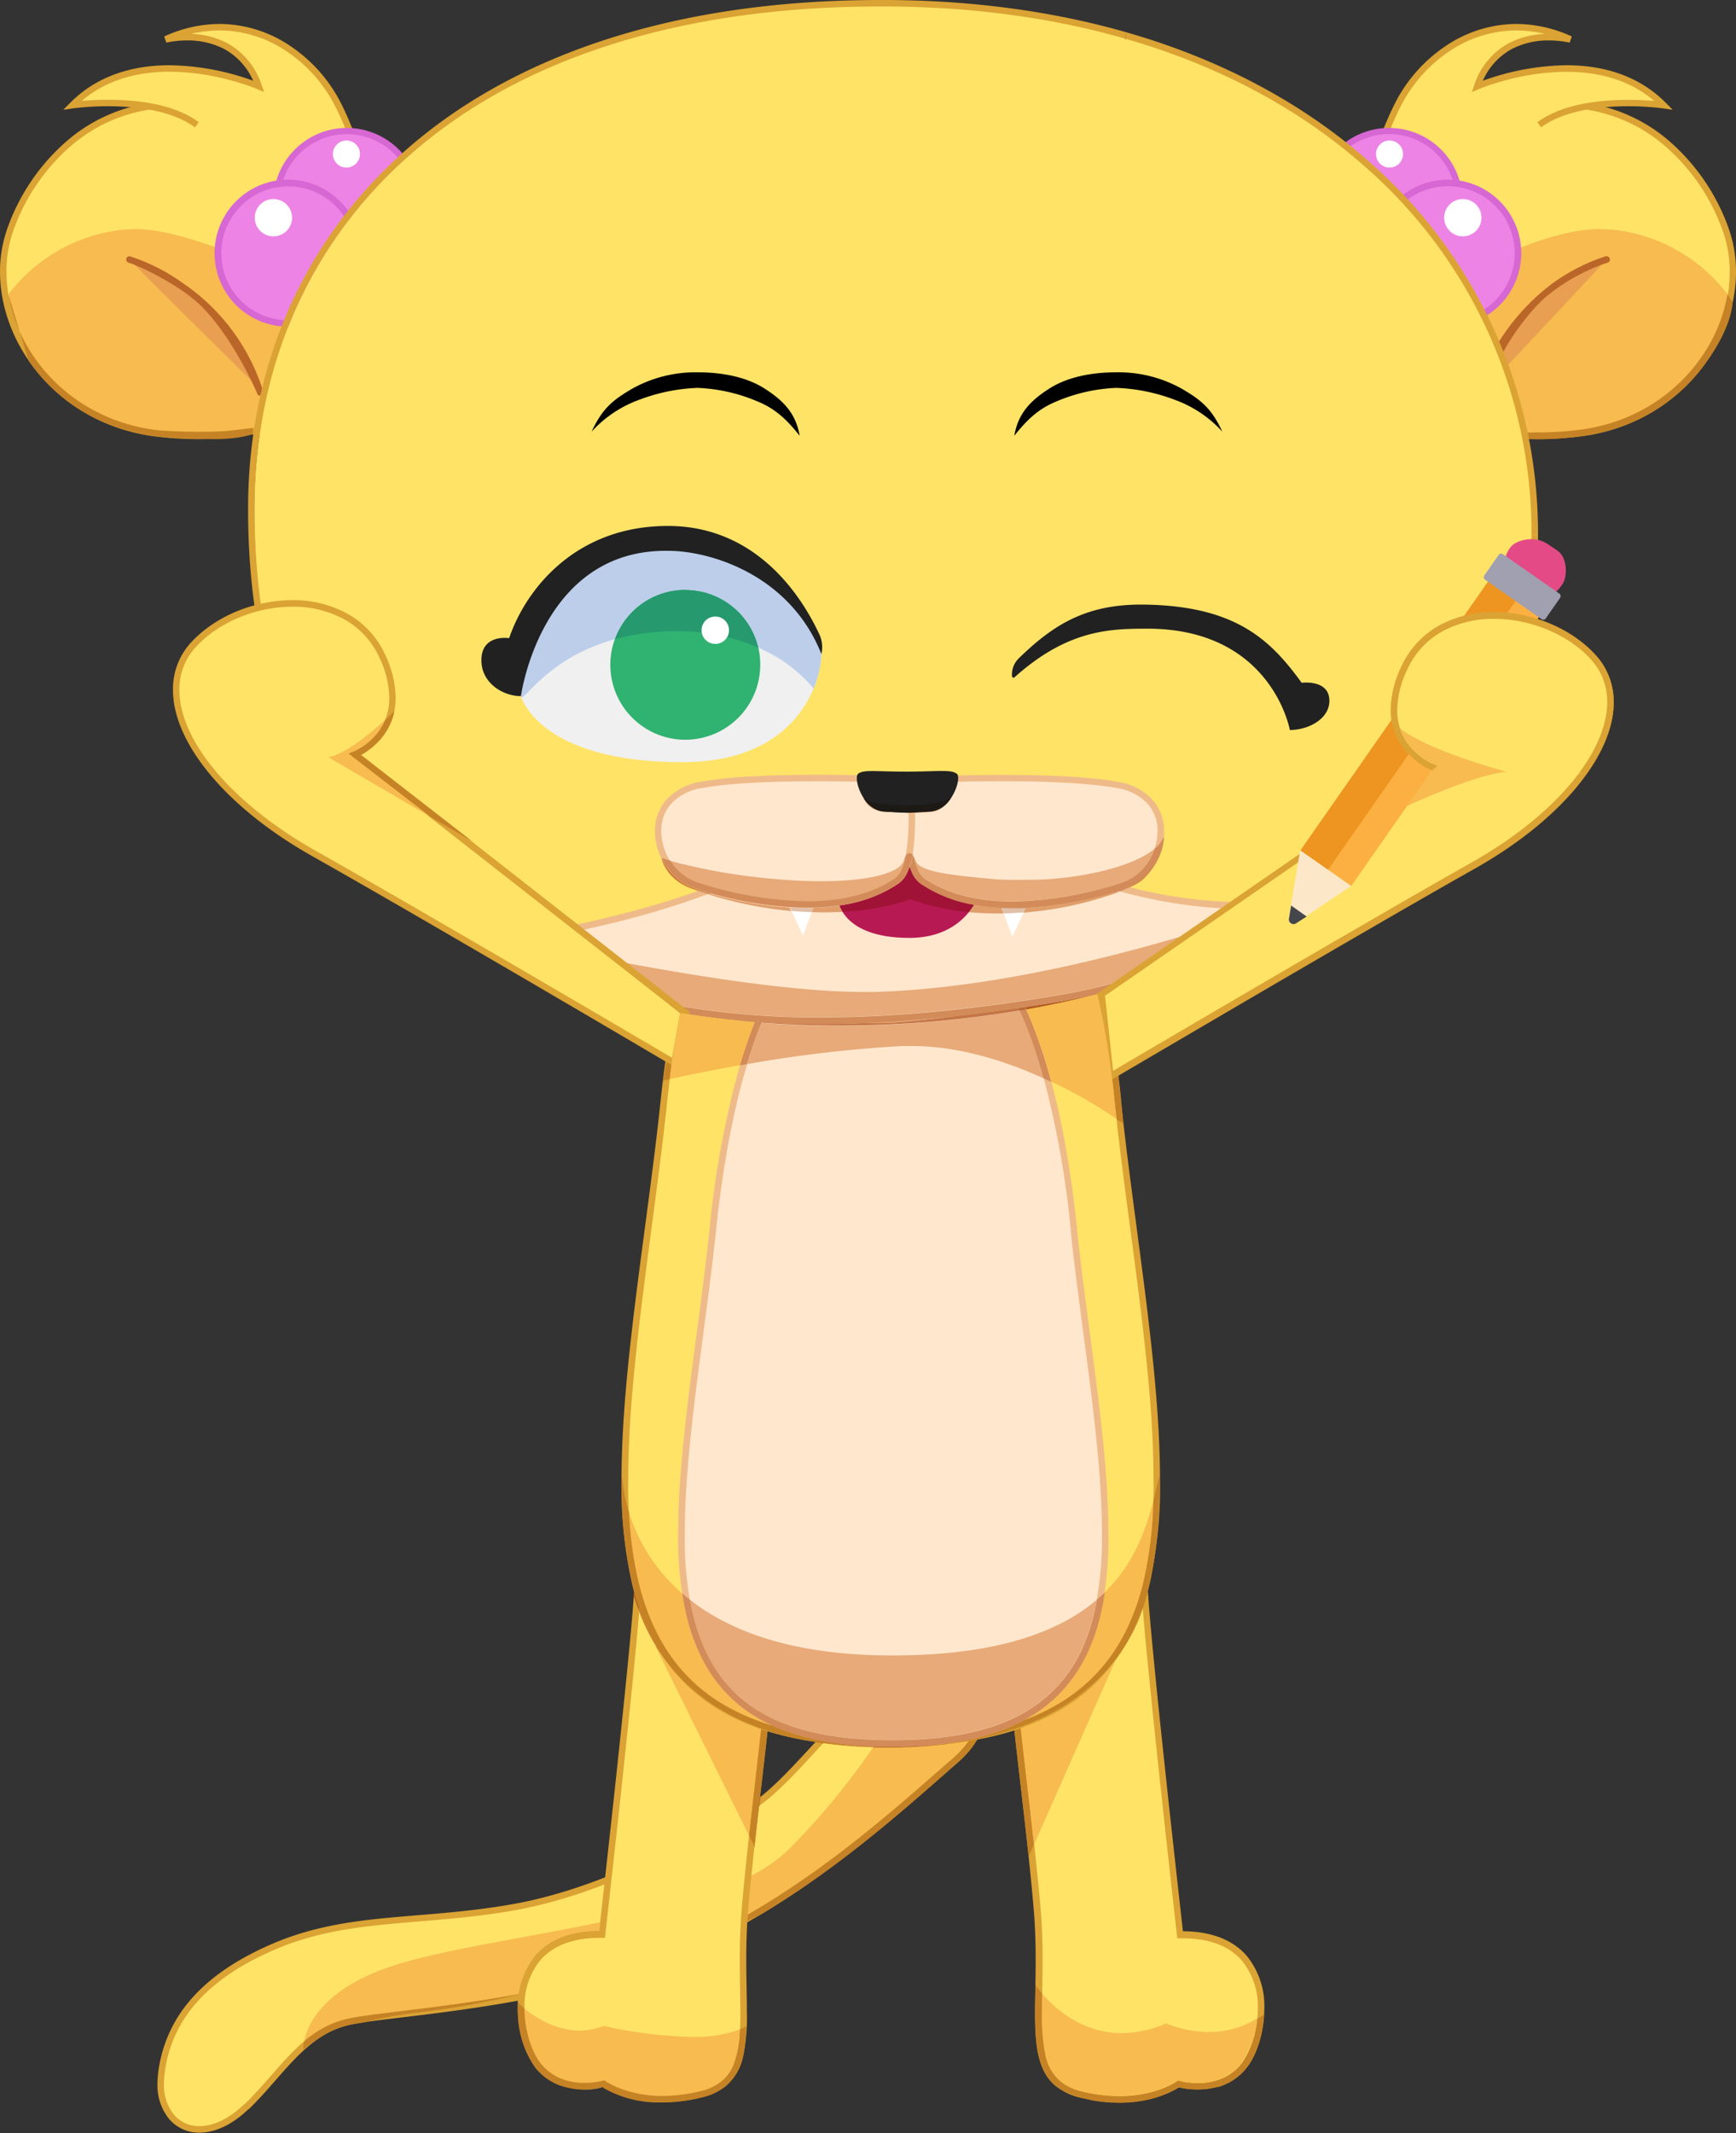 <svg xmlns="http://www.w3.org/2000/svg" xmlns:xlink="http://www.w3.org/1999/xlink" viewBox="0 0 372.64 457.76"><rect x="0" y="0" width="372.64" height="457.76" fill="#333333" stroke="none"/><defs><style>.cls-1{fill:none;}.cls-2{fill:#fee367;}.cls-3{fill:#dba333;}.cls-4{fill:#e89f51;}.cls-5{fill:#ce7f38;}.cls-6{fill:#f7bb4f;}.cls-7{fill:#c68325;}.cls-8{fill:#ba6628;}.cls-9{fill:#ed84e5;}.cls-10{fill:#d667d3;}.cls-11{fill:#fff;}.cls-12{fill:#e0bfa6;}.cls-13{fill:#cc7735;}.cls-14{fill:#b55f24;}.cls-15{fill:#ffe7ce;}.cls-16{fill:#efba89;}.cls-17{fill:#e7aa78;}.cls-18{fill:#d28b59;}.cls-19{clip-path:url(#clip-path);}.cls-20{fill:#f0f0f0;}.cls-21{fill:#30b271;}.cls-22{fill:#bcceea;}.cls-23{fill:#26996e;}.cls-24{fill:#b71a53;}.cls-25{fill:#212121;}.cls-26{fill:#e09e6b;}.cls-27{fill:#c58f6c;}.cls-28{fill:#b35923;}.cls-29{fill:#9f4717;}.cls-30{fill:#c57646;}.cls-31{fill:#b8683a;}.cls-32{fill:#a11336;}.cls-33{fill:#1d1915;}.cls-34{fill:#fcb042;}.cls-35{fill:#ed9520;}.cls-36{fill:#fce8c8;}.cls-37{fill:#45454c;}.cls-38{fill:#e44b86;}.cls-39{fill:#a0a0b1;}</style><clipPath id="clip-path"><path class="cls-1" d="M111.71,149.11s3.43,14.46,34.79,14.46c28.19,0,31.16-22.36,29.41-26.13-5.19-11.2-14.91-21.58-31.25-21.58s-21.65,10-26.28,14.74c-5.45,5.62-6.67,18.51-6.67,18.51"/></clipPath></defs><title>Puma niña glosa</title><g id="Layer_2" data-name="Layer 2"><g id="Layer_4" data-name="Layer 4"><path class="cls-2" d="M83.64,67.86S74.81,32.31,50.52,24.58,9,31.2,2.38,48.87,9.22,90.17,34,93s46.38-6.63,49.69-25.18"/><path class="cls-3" d="M83.64,67.86l.67-.17a91.45,91.45,0,0,0-7.51-18.9c-5.29-9.92-13.65-20.91-26.07-24.87a43.86,43.86,0,0,0-13.3-2.18,35.06,35.06,0,0,0-22.47,8A44.43,44.43,0,0,0,1.72,48.63,27.72,27.72,0,0,0,0,58.34c0,16,13,33,33.87,35.39a75.87,75.87,0,0,0,8.68.51c10.59,0,20.25-2.35,27.68-6.81S82.83,76.38,84.32,68l0-.14,0-.15-.67.17L83,67.74c-1.43,8-6.3,14.2-13.45,18.5s-16.57,6.61-27,6.61a75.22,75.22,0,0,1-8.52-.5C13.89,90,1.38,73.65,1.39,58.34A26.14,26.14,0,0,1,3,49.11a43.06,43.06,0,0,1,12.8-18.28,33.64,33.64,0,0,1,21.6-7.7A42.42,42.42,0,0,1,50.3,25.24C62.17,29,70.37,39.66,75.57,49.45a92.69,92.69,0,0,1,5.65,13c.6,1.71,1,3.12,1.33,4.09.14.49.24.87.31,1.13S83,68,83,68l.67-.17L83,67.74l.68.12"/><path class="cls-4" d="M27.77,55.72s23.66,7,27.47,28.41L27.77,55.72"/><path class="cls-5" d="M27.58,56.38l.22.07a41.16,41.16,0,0,1,11.89,6.37C45.13,67,53,73.22,54.73,83a.69.69,0,0,0,.81.56.7.7,0,0,0,.56-.81c-1.94-10.9-10.73-17.63-16.68-21.89A40.81,40.81,0,0,0,28,55.05a.69.69,0,1,0-.38,1.33"/><path class="cls-6" d="M29,49.18a26.35,26.35,0,0,0-4.71.41A35.44,35.44,0,0,0,1.8,63.2C4.11,77,16,90.26,34,92.35a75.22,75.22,0,0,0,8.52.5c.5,0,1,0,1.48,0,18.08.77,12.62-6,11.55-9.56L28.75,56.77l-.95-.32-.22-.07a.69.69,0,0,1-.48-.85.7.7,0,0,1,.67-.51.63.63,0,0,1,.19,0,50.5,50.5,0,0,1,11.46,5.84c14.35,9.65,16.07,28,16.16,27.4,1-6.75,6.46-22.22,9.29-26.77-6-3.47-25-12.34-35.87-12.34"/><path class="cls-7" d="M6.14,77.39a37.83,37.83,0,0,0,21.22,15,39.69,39.69,0,0,0,6.51,1.29q3,.34,6,.46l6.08.1c4.76,0,7.44-.76,8.09-1.05.42-.19.19-.9.29-1.34-.49,0-4.35.6-7.44.74A122.4,122.4,0,0,1,34,92.35C16,90.26,4.11,77,1.8,63.2"/><path class="cls-8" d="M27.77,55a.7.7,0,0,0-.67.51.69.69,0,0,0,.48.85l.22.07.95.32a64,64,0,0,1,10.94,6C48.3,68.5,55,83.87,55.16,84.35s.4.56.78.57a.64.64,0,0,0,.59-.81A43.7,43.7,0,0,0,39.42,60.89,40.81,40.81,0,0,0,28,55.05a.63.63,0,0,0-.19,0"/><path class="cls-2" d="M82.45,52.85s-4.63-21.09-10.6-31.69-20-20.1-36.32-12.7c0,0,15-3.87,20,10.05,0,0-25.17-10.82-40,4.08,0,0,17.56-2.54,26.72,4.2"/><path class="cls-3" d="M83.13,52.7S82,47.4,80.06,40.78s-4.57-14.57-7.6-20A32.49,32.49,0,0,0,62.4,9.93,27.27,27.27,0,0,0,47.15,5.14,28.75,28.75,0,0,0,35.24,7.83l.46,1.3.07,0a20.86,20.86,0,0,1,4.36-.45,16.94,16.94,0,0,1,8,1.84,14.3,14.3,0,0,1,6.75,8.24l.65-.23.28-.64A54.66,54.66,0,0,0,36.41,14c-7.18,0-15.16,1.83-21.36,8.08l-1.47,1.48,2.06-.3.56-.07a62,62,0,0,1,7-.39c5.81,0,13.66.84,18.64,4.53l.82-1.12c-5.46-4-13.52-4.79-19.46-4.8a61.68,61.68,0,0,0-7.77.47l.1.69.5.49c5.86-5.91,13.41-7.67,20.37-7.67a51.33,51.33,0,0,1,13.22,1.87c1.73.47,3.13.94,4.11,1.29.48.17.86.32,1.12.42l.38.15,1.46.63-.53-1.5a15.75,15.75,0,0,0-7.4-9,18.38,18.38,0,0,0-8.64-2,20.81,20.81,0,0,0-4.78.52l.18.67.28.63A27.41,27.41,0,0,1,47.15,6.53a25.83,25.83,0,0,1,14.47,4.55A31.11,31.11,0,0,1,71.25,21.5c2.93,5.2,5.58,13.1,7.47,19.67,1,3.29,1.71,6.24,2.24,8.38.26,1.07.47,1.93.61,2.52l.2.92,1.36-.29Z"/><path class="cls-9" d="M89.52,43.18A15.07,15.07,0,1,1,74.45,28.11,15.08,15.08,0,0,1,89.52,43.18Z"/><path class="cls-10" d="M89.52,43.18h-.69A14.39,14.39,0,1,1,84.61,33a14.29,14.29,0,0,1,4.22,10.16h1.39A15.77,15.77,0,1,0,74.45,59,15.77,15.77,0,0,0,90.22,43.18Z"/><path class="cls-9" d="M76.93,54.34A15.07,15.07,0,1,1,61.86,39.26,15.07,15.07,0,0,1,76.93,54.34Z"/><path class="cls-10" d="M76.93,54.34h-.69A14.37,14.37,0,1,1,72,44.17a14.32,14.32,0,0,1,4.21,10.17h1.39A15.77,15.77,0,1,0,61.86,70.1,15.77,15.77,0,0,0,77.63,54.34Z"/><path class="cls-11" d="M62.69,46.72a4,4,0,1,1-4-4A4,4,0,0,1,62.69,46.72Z"/><path class="cls-11" d="M77.26,33.05a2.9,2.9,0,1,1-2.89-2.89A2.89,2.89,0,0,1,77.26,33.05Z"/><path class="cls-2" d="M289,67.86s8.83-35.55,33.12-43.28,41.52,6.62,48.14,24.29S363.42,90.17,338.69,93,292.31,86.41,289,67.86"/><path class="cls-3" d="M289,67.86l-.68-.17a92.55,92.55,0,0,1,7.52-18.9c5.29-9.92,13.65-20.91,26.07-24.87a43.86,43.86,0,0,1,13.3-2.18,35.06,35.06,0,0,1,22.47,8,44.51,44.51,0,0,1,13.24,18.88,27.72,27.72,0,0,1,1.72,9.71c0,16-13,33-33.87,35.39a75.87,75.87,0,0,1-8.68.51c-10.6,0-20.26-2.35-27.68-6.81S289.81,76.38,288.32,68l0-.14,0-.15.68.17.68-.12c1.43,8,6.3,14.2,13.45,18.5s16.57,6.61,27,6.61a75.22,75.22,0,0,0,8.52-.5c20.14-2.34,32.64-18.7,32.64-34a26.14,26.14,0,0,0-1.64-9.23A43,43,0,0,0,356.8,30.83a33.6,33.6,0,0,0-21.59-7.7,42.42,42.42,0,0,0-12.87,2.11C310.47,29,302.27,39.66,297.07,49.45a92.69,92.69,0,0,0-5.65,13c-.6,1.71-1,3.12-1.33,4.09-.14.49-.24.87-.31,1.13s-.11.39-.11.39l-.67-.17.68-.12-.68.12"/><path class="cls-4" d="M344.87,55.72s-21.53,6.12-25.34,27.49l25.34-27.49"/><path class="cls-5" d="M345.06,56.38l-.22.07A41.16,41.16,0,0,0,333,62.82a32.77,32.77,0,0,0-12.74,20.51.69.69,0,1,1-1.36-.24,34.42,34.42,0,0,1,14.37-22.2,40.81,40.81,0,0,1,11.46-5.84.69.69,0,1,1,.38,1.33"/><path class="cls-6" d="M343.64,49.18a26.35,26.35,0,0,1,4.71.41A35.44,35.44,0,0,1,370.84,63.2C368.53,77,356.63,90.26,338.61,92.35a75.22,75.22,0,0,1-8.52.5c-.5,0-3.4.11-3.89.1a103.6,103.6,0,0,0-3.86-13.19l21.55-23,.95-.32.22-.07a.69.69,0,0,0,.48-.85.7.7,0,0,0-.67-.51.63.63,0,0,0-.19,0,40.81,40.81,0,0,0-11.46,5.84c-3.84,2.75-8.9,8.93-11.82,14.28-2-5-5.67-10.82-8.51-15.37,6-3.48,19.92-10.62,30.75-10.62"/><path class="cls-7" d="M370.84,63.2c.47.66,1.07,1.64,1.07,1.64s0,5-5.41,12.55a37.83,37.83,0,0,1-21.22,15,39.69,39.69,0,0,1-6.51,1.29c-2,.23-3.7.45-5.66.52-.54,0-1.34.06-1.86.06-.81,0-3.22,0-4-.06l-.3-1.34c.49,0,2.6-.06,3.1-.06a75.22,75.22,0,0,0,8.52-.5c18-2.09,29.92-15.4,32.23-29.15"/><path class="cls-8" d="M344.87,55a.7.7,0,0,1,.67.51.69.69,0,0,1-.48.85l-.22.07-.95.32a42.29,42.29,0,0,0-10.94,6c-3.63,2.79-8.31,8.8-10.88,13.94-.22-.57-.79-1.66-1-2.23a46.52,46.52,0,0,1,12.17-13.64,40.81,40.81,0,0,1,11.46-5.84.63.63,0,0,1,.19,0"/><path class="cls-2" d="M290.19,52.85s4.63-21.09,10.59-31.69,20-20.1,36.33-12.7c0,0-15-3.87-20,10.05,0,0,25.17-10.82,40,4.08,0,0-17.56-2.54-26.72,4.2"/><path class="cls-3" d="M289.51,52.7s1.16-5.3,3.07-11.92,4.57-14.57,7.6-20A32.49,32.49,0,0,1,310.24,9.93a27.27,27.27,0,0,1,15.25-4.79A28.75,28.75,0,0,1,337.4,7.83l-.46,1.3-.07,0a20.86,20.86,0,0,0-4.36-.45,16.94,16.94,0,0,0-8,1.84,14.3,14.3,0,0,0-6.75,8.24l-.65-.23-.28-.64A54.66,54.66,0,0,1,336.23,14c7.18,0,15.16,1.83,21.36,8.08l1.46,1.48-2.05-.3-.56-.07a62,62,0,0,0-7-.39c-5.81,0-13.66.84-18.64,4.53L330,26.23c5.46-4,13.52-4.79,19.46-4.8a61.68,61.68,0,0,1,7.77.47l-.1.69-.5.49c-5.86-5.91-13.41-7.67-20.37-7.67A51.33,51.33,0,0,0,323,17.28c-1.73.47-3.14.94-4.11,1.29l-1.12.42-.38.15-1.46.63.53-1.5a15.75,15.75,0,0,1,7.4-9,18.38,18.38,0,0,1,8.64-2,20.81,20.81,0,0,1,4.78.52l-.18.67-.28.63a27.41,27.41,0,0,0-11.34-2.56A25.83,25.83,0,0,0,311,11.08a31.11,31.11,0,0,0-9.63,10.42c-2.93,5.2-5.58,13.1-7.47,19.67-.95,3.29-1.72,6.24-2.24,8.38-.26,1.07-.47,1.93-.61,2.52s-.21.92-.21.92l-1.35-.29Z"/><path class="cls-9" d="M283.12,43.18a15.07,15.07,0,1,0,15.07-15.07A15.08,15.08,0,0,0,283.12,43.18Z"/><path class="cls-10" d="M283.12,43.18h.69A14.37,14.37,0,1,0,288,33a14.33,14.33,0,0,0-4.21,10.16h-1.39A15.77,15.77,0,1,1,298.19,59a15.77,15.77,0,0,1-15.77-15.77Z"/><path class="cls-9" d="M295.71,54.34a15.07,15.07,0,1,0,15.07-15.08A15.07,15.07,0,0,0,295.71,54.34Z"/><path class="cls-10" d="M295.71,54.34h.69a14.37,14.37,0,1,0,4.21-10.17,14.32,14.32,0,0,0-4.21,10.17H295A15.77,15.77,0,1,1,310.78,70.1,15.77,15.77,0,0,1,295,54.34Z"/><path class="cls-11" d="M310,46.72a4,4,0,1,0,4-4A4,4,0,0,0,310,46.72Z"/><path class="cls-11" d="M295.37,33.05a2.9,2.9,0,1,0,2.9-2.89A2.9,2.9,0,0,0,295.37,33.05Z"/><path class="cls-2" d="M52.92,452.13c7.5-7.25,12.43-16.35,22.24-18.31s43.15-3.6,69.63-14.39,48.39-31.38,60.16-41.52,5.88-24.84-8.5-19.94-25.18,24.19-36,30.41-30.07,17.32-50,20.92-35.63,1.63-51.65,8.5-22.89,16.35-24.19,27.46,8.5,16.35,18.3,6.87"/><path class="cls-3" d="M52.92,452.13l.49.5c3.79-3.67,6.9-7.77,10.26-11.15s6.91-6,11.62-7,15.65-1.87,28.54-3.88,27.9-5.11,41.22-10.54c26.64-10.86,48.6-31.52,60.35-41.64,4.46-3.84,6.52-8.38,6.52-12.39a9.67,9.67,0,0,0-2.69-6.91,10.09,10.09,0,0,0-7.39-2.84,17.52,17.52,0,0,0-5.62,1c-7.4,2.54-13.75,8.67-19.61,14.9s-11.25,12.57-16.47,15.56c-10.78,6.21-30,17.28-49.8,20.85-9.92,1.78-18.8,2.19-27.24,3s-16.46,2.05-24.57,5.53-13.9,7.61-17.87,12.33a29.16,29.16,0,0,0-6.74,15.69,18,18,0,0,0-.12,2,11.46,11.46,0,0,0,2.52,7.62,8.41,8.41,0,0,0,6.49,2.92c3.26,0,7-1.62,10.6-5.13l-.49-.5-.48-.5c-3.45,3.34-6.84,4.74-9.63,4.73a7,7,0,0,1-5.44-2.43,10.09,10.09,0,0,1-2.18-6.71,15.44,15.44,0,0,1,.12-1.88,27.58,27.58,0,0,1,6.42-14.95c3.79-4.52,9.41-8.55,17.35-11.95s15.76-4.61,24.15-5.42,17.33-1.23,27.36-3c20.1-3.63,39.44-14.79,50.24-21,5.57-3.22,11-9.63,16.79-15.82s12.07-12.16,19-14.53a16,16,0,0,1,5.17-.94,8.73,8.73,0,0,1,6.4,2.43,8.29,8.29,0,0,1,2.29,5.93c0,3.53-1.82,7.71-6,11.34-11.78,10.15-33.63,30.68-60,41.4-13.16,5.36-28.07,8.46-40.92,10.46S80,432.14,75,433.14,66.11,437,62.68,440.5s-6.54,7.55-10.24,11.13l.48.5"/><path class="cls-12" d="M209,374.55c-.33.47-.69.93-1.08,1.39a17,17,0,0,0,1.08-1.39"/><path class="cls-6" d="M207.93,373.62c-1.49.24-3,.44-4.59.61-3.2.4-6.62.65-10.28.74-1,0-1.95,0-2.9,0s-1.84,0-2.74,0a154,154,0,0,1-18.19,22,32,32,0,0,1-8,5.55q-.33,3.34-.64,6.81l-.12,1.54c19.1-11,34.68-25.5,44-33.51a19.87,19.87,0,0,0,3.44-3.77"/><path class="cls-7" d="M209.74,373.31l-1.81.31a19.87,19.87,0,0,1-3.44,3.77c-9.3,8-24.88,22.5-44,33.51,0,.46-.07.92-.09,1.37,1-.46,1.94-.91,2.8-1.35,16-9.53,29.31-21.24,38.41-29.19,2.15-1.91,3.8-3.39,4.71-4.21a17.74,17.74,0,0,0,1.56-1.58c.39-.46.75-.92,1.08-1.39a12.62,12.62,0,0,0,.76-1.24"/><path class="cls-6" d="M128.81,412.53C113,415.82,96.55,418.2,86,421.35c-16.6,4.94-20,13.12-20.71,16.73A21.4,21.4,0,0,1,75,433.14c5-1,15.74-1.89,28.59-3.89,2.51-.39,5.1-.82,7.74-1.31a15.76,15.76,0,0,1,3.58-8.21c2.74-3.14,7.16-5.22,13.66-5.24q.07-.64.21-1.89v-.07"/><path class="cls-7" d="M111.35,427.94c-2.64.49-5.23.92-7.74,1.31-12.85,2-23.6,2.89-28.59,3.89a21.4,21.4,0,0,0-9.74,4.94,7.25,7.25,0,0,0-.16,1.82,9.86,9.86,0,0,1,2.35-1.79,19.24,19.24,0,0,1,7.82-3.61c.74-.15,1.63-.29,2.64-.44a93.56,93.56,0,0,1,12.93-2.28A181.39,181.39,0,0,0,111.34,428v-.07"/><path class="cls-2" d="M165.82,351.11c-1,17.65-3.92,36-5.88,58.19s3.92,36.94-9.48,40.21-20.93-2.29-20.93-2.29-8.82,2.62-14-3.92-7.85-28.44,13.73-28.12c0,0,6.54-57.54,7.52-72.57s30.08-9.16,29.09,8.5"/><path class="cls-3" d="M165.82,351.11l-.69,0c-1,17.6-3.92,35.91-5.88,58.17-.36,4.09-.46,7.92-.46,11.47,0,4.13.13,7.88.13,11.2,0,4.71-.28,8.54-1.48,11.34a8.94,8.94,0,0,1-2.57,3.47,11.47,11.47,0,0,1-4.58,2.12,33.87,33.87,0,0,1-8,1,25.29,25.29,0,0,1-9.19-1.62,18.4,18.4,0,0,1-2.35-1.09c-.26-.15-.46-.27-.59-.36l-.14-.09,0,0-.28-.2-.33.1-.07,0a15.87,15.87,0,0,1-3.87.46,13.26,13.26,0,0,1-4.75-.81,10.65,10.65,0,0,1-4.63-3.36c-1.88-2.34-3.51-7.06-3.5-11.84A15.54,15.54,0,0,1,116,420.65c2.47-2.82,6.45-4.77,12.75-4.77h1.1l.07-.63s6.54-57.52,7.52-72.61a7.71,7.71,0,0,1,3.11-6,11.67,11.67,0,0,1,6.86-1.94,20.07,20.07,0,0,1,11.92,4.14,14.23,14.23,0,0,1,5.84,11.39c0,.27,0,.55,0,.83l.69,0,.7,0c0-.3,0-.6,0-.9a15.58,15.58,0,0,0-6.38-12.48,21.34,21.34,0,0,0-12.77-4.44,13,13,0,0,0-7.68,2.21,9.13,9.13,0,0,0-3.68,7c-.49,7.49-2.37,25.64-4.12,41.9-.88,8.13-1.73,15.79-2.36,21.42-.31,2.82-.57,5.12-.75,6.72l-.28,2.51.69.07v-.69h-.49c-6.57,0-11,2.08-13.8,5.24a17,17,0,0,0-3.8,11.3c0,5.09,1.65,10,3.8,12.71a12,12,0,0,0,5.23,3.79,14.77,14.77,0,0,0,5.24.91,16.54,16.54,0,0,0,4.33-.55l-.2-.67-.41.56c.08.06,4.71,3.46,13.13,3.46a35.61,35.61,0,0,0,8.37-1.05,12.68,12.68,0,0,0,5.12-2.39,11.34,11.34,0,0,0,3.79-6.52,41.31,41.31,0,0,0,.78-9.37c0-3.35-.13-7.09-.13-11.2,0-3.52.1-7.31.45-11.35,2-22.2,4.9-40.51,5.89-58.22l-.7,0"/><path class="cls-2" d="M216.67,351.11c1,17.65,3.92,36,5.88,58.19s-3.92,36.94,9.48,40.21S253,447.22,253,447.22s8.82,2.62,14-3.92,7.85-28.44-13.73-28.12c0,0-6.54-57.54-7.52-72.57s-30.07-9.16-29.09,8.5"/><path class="cls-3" d="M216.67,351.11l-.7,0c1,17.71,3.93,36,5.89,58.22.35,4,.45,7.83.45,11.35,0,4.1-.13,7.85-.13,11.2,0,4.76.25,8.74,1.6,11.89a10.12,10.12,0,0,0,3,4,12.75,12.75,0,0,0,5.12,2.39,35.61,35.61,0,0,0,8.37,1.05c8.42,0,13-3.4,13.13-3.46l-.41-.56-.2.67a16.54,16.54,0,0,0,4.33.55,14.73,14.73,0,0,0,5.24-.91,12,12,0,0,0,5.23-3.79c2.15-2.72,3.79-7.62,3.8-12.71a17,17,0,0,0-3.8-11.3c-2.76-3.16-7.23-5.25-13.8-5.24h-.49v.69l.69-.07-.28-2.51c-1.26-11.21-6.38-56.92-7.23-70a9.13,9.13,0,0,0-3.68-7,13,13,0,0,0-7.68-2.21,21.39,21.39,0,0,0-12.78,4.44A15.6,15.6,0,0,0,216,350.24c0,.3,0,.6,0,.91l.7,0,.69,0c0-.28,0-.56,0-.83a14.22,14.22,0,0,1,5.84-11.39,20.07,20.07,0,0,1,11.92-4.14,11.67,11.67,0,0,1,6.86,1.94,7.71,7.71,0,0,1,3.11,6c1,15.09,7.52,72.6,7.52,72.61l.07.63h1.1c6.3,0,10.28,1.95,12.75,4.77A15.54,15.54,0,0,1,270,431c0,4.78-1.62,9.5-3.5,11.84a10.65,10.65,0,0,1-4.63,3.36,13.26,13.26,0,0,1-4.75.81,17.1,17.1,0,0,1-2.84-.24c-.35-.06-.63-.13-.82-.17l-.21-.05-.07,0-.33-.1-.28.2,0,0c-.45.31-4.74,3.16-12.27,3.16a33.87,33.87,0,0,1-8-1,11.47,11.47,0,0,1-4.58-2.12,10,10,0,0,1-3.31-5.76,40.65,40.65,0,0,1-.74-9c0-3.32.13-7.07.13-11.2,0-3.55-.1-7.38-.46-11.47-2-22.26-4.9-40.57-5.88-58.17l-.69,0"/><path class="cls-13" d="M163,387.54l-.14.11c-.32,2.81-.65,5.68-1,8.62l.09.18,1-8.91"/><path class="cls-14" d="M163.25,385.64l-.14.11c-.07.63-.15,1.26-.22,1.9l.14-.11.22-1.9"/><path class="cls-6" d="M140.62,353.14l20.16,40.8c.89-8.05,1.81-15.62,2.61-22.9a47,47,0,0,1-9-4.11,37.6,37.6,0,0,1-10.89-9.78,39.19,39.19,0,0,1-2.69-3.86l-.2-.15"/><path class="cls-7" d="M163.39,371c-.8,7.28-1.72,14.85-2.61,22.9l1.15,2.33c.31-2.94.64-5.81,1-8.62.07-.64.15-1.27.22-1.9.56-4.9,1.12-9.64,1.63-14.27l-1.35-.44"/><path class="cls-6" d="M239.35,356.5a38.13,38.13,0,0,1-11.6,10.43,47,47,0,0,1-8.67,4c.87,7.9,1.89,16.15,2.84,25l17.43-39.39"/><path class="cls-7" d="M219.08,370.89l-1.35.44c.94,8.55,2.05,17.47,3.07,27.11l1.12-2.55c-.95-8.85-2-17.1-2.84-25"/><path class="cls-2" d="M239.88,235.59C236,198.1,225.05,174.1,198,173.69c-2.41,0-11.16,0-13.57,0-27,.41-37.92,24.41-41.85,61.9s-12.64,78.9-6.1,104.62c6.21,24.41,24.33,33.94,54.41,33.94s48.86-9.53,55.06-33.94c6.54-25.72-2.18-67.13-6.1-104.62"/><path class="cls-3" d="M239.88,235.59l.69-.07c-2-18.8-5.68-34.25-12.36-45.15a36.59,36.59,0,0,0-12.44-12.7A35.21,35.21,0,0,0,198,173l-6.79,0-6.8,0a35.21,35.21,0,0,0-17.73,4.68c-7.5,4.44-13,11.89-16.91,21.71s-6.41,22-7.89,36.14c-2.9,27.78-8.46,57.76-8.47,82a94.53,94.53,0,0,0,2.39,22.88c3.12,12.34,9.33,21,18.56,26.55s21.41,7.92,36.52,7.92,27.44-2.39,36.83-7.92,15.77-14.21,18.9-26.55A94.06,94.06,0,0,0,249,317.5c0-24.22-5.56-54.2-8.46-82l-.69.07-.69.07c2.91,27.85,8.46,57.82,8.45,81.84A93.34,93.34,0,0,1,245.31,340c-3.08,12.06-9.19,20.35-18.26,25.69s-21.16,7.73-36.13,7.73-26.9-2.38-35.8-7.72-14.86-13.63-17.94-25.7a93.34,93.34,0,0,1-2.33-22.54c0-24,5.54-54,8.45-81.84,2-18.69,5.66-34,12.17-44.56a35.28,35.28,0,0,1,12-12.24,33.79,33.79,0,0,1,17-4.47c1.2,0,4,0,6.78,0s5.57,0,6.77,0a33.76,33.76,0,0,1,17,4.47c7.16,4.24,12.45,11.39,16.33,21s6.33,21.74,7.8,35.76l.69-.07"/><path class="cls-15" d="M230.51,263.78c-3.13-29.87-11.81-66.33-33.34-66.66-1.92,0-8.89,0-10.81,0-21.52.33-30.2,36.79-33.33,66.66s-10.07,62.85-4.86,83.33c4.94,19.45,19.38,27,43.34,27s38.92-7.59,43.86-27c5.21-20.48-1.74-53.47-4.86-83.33"/><path class="cls-16" d="M230.51,263.78l.69-.08c-1.57-15-4.52-31.59-9.81-44.59-2.65-6.5-5.89-12.1-9.87-16.12s-8.75-6.48-14.33-6.57l-5.42,0-5.42,0C180.77,196.51,176,199,172,203c-6,6-10.27,15.61-13.41,26.47a202.06,202.06,0,0,0-6.27,34.24c-2.32,22.13-6.74,46-6.75,65.33a75.38,75.38,0,0,0,1.9,18.26c2.5,9.85,7.47,16.81,14.86,21.23s17.11,6.33,29.16,6.33,21.9-1.9,29.41-6.33,12.63-11.37,15.12-21.23a74.88,74.88,0,0,0,1.9-18.26c0-19.32-4.43-43.2-6.74-65.33l-.69.08-.69.07c2.32,22.19,6.74,46.06,6.73,65.18a74,74,0,0,1-1.85,17.91c-2.45,9.58-7.29,16.14-14.48,20.39s-16.8,6.13-28.71,6.13-21.38-1.9-28.45-6.13-11.77-10.8-14.22-20.39A73.53,73.53,0,0,1,147,329c0-19.12,4.41-43,6.73-65.18,1.56-14.89,4.51-31.43,9.72-44.21,2.6-6.4,5.77-11.84,9.57-15.68s8.19-6.06,13.36-6.14c1,0,3.18,0,5.4,0s4.44,0,5.39,0c5.18.08,9.57,2.31,13.37,6.14,5.7,5.75,10,15.14,13.07,25.88a202.21,202.21,0,0,1,6.22,34l.69-.07"/><path class="cls-12" d="M240.19,232.12c.13,1.12.26,2.25.38,3.4l-.69.07h0l.69-.07.27,2.49c-.15-1.56-.35-3.6-.6-5.85l-.05,0M237,213l-.07,0,0,.14.13.08L237,213"/><path class="cls-13" d="M237.38,215q1.56,7.09,2.57,15.16l.08.06a137.26,137.26,0,0,0-2.37-15.06l-.28-.16"/><path class="cls-14" d="M240,230.18l.24,1.94.05,0c-.06-.62-.14-1.27-.21-1.92l-.08-.06m-3-17c.15.62.29,1.24.43,1.87l.28.16a19.77,19.77,0,0,0-.58-2l-.13-.08"/><path class="cls-7" d="M240.57,235.52l-.69.07-.69.07c.15,1.49.32,3,.49,4.49.93.64,1.44,1,1.44,1s-.1-1.22-.28-3.16l-.27-2.49M236.92,213l-1.35.35a178.36,178.36,0,0,1,3.62,22.3l.69-.07.69-.07c-.12-1.15-.25-2.28-.38-3.4l-.24-1.94q-1-8.06-2.57-15.16c-.14-.63-.28-1.25-.43-1.87l0-.14"/><path class="cls-7" d="M144.76,217.22l-2.43,14.68,1.44-.32c.6-5,1.35-9.72,2.26-14.15l-1.27-.21"/><path class="cls-17" d="M218.92,216.89A234.06,234.06,0,0,1,180,220.13c-6.25,0-11.82-.25-16.5-.61l-.05.12c-1.12,2.75-2.14,5.67-3.06,8.72a278.24,278.24,0,0,1,33.32-3.88c.68,0,1.36,0,2,0,10.19,0,20.24,3.27,28.28,6.92l-.42-1.51a96.65,96.65,0,0,0-4.68-13"/><path class="cls-18" d="M162,219.4c-1.18,2.91-2.24,6-3.19,9.22l1.53-.26c.92-3.05,1.94-6,3.06-8.72l.05-.12L162,219.4m58.29-2.75-1.41.24a96.65,96.65,0,0,1,4.68,13l.42,1.51,1.65.77a110.19,110.19,0,0,0-4.28-13c-.35-.84-.7-1.66-1.06-2.46"/><path class="cls-2" d="M330.06,115.06c0,60.32-59.83,103-144.7,103.65-98.81.81-130.79-48.9-130.79-109.22S100.48.26,191.62,1c89,.7,138.44,53.77,138.44,114.09"/><path class="cls-3" d="M329.43,114.79h-.69c0,29.92-14.82,55.43-40.23,73.62s-61.46,29-103.78,29.34h-2.37c-48.36,0-80.25-12.31-100.07-32S54.65,139,54.64,109.23,65.88,52.54,88.26,33,144.24,1.39,189,1.39h2c44.39.35,78.82,13.74,102.15,34.51a104.35,104.35,0,0,1,35.6,78.88h1.39a105.76,105.76,0,0,0-36.06-79.92C270.44,13.84,235.66.35,191,0h-2C144,0,110,12.2,87.35,32s-34.1,47.13-34.1,77.25,7.91,57.55,28.06,77.54,52.47,32.38,101.05,32.38h2.38c42.55-.35,78.86-11.21,104.57-29.6s40.82-44.35,40.82-74.75h-.7"/><g class="cls-19"><path class="cls-20" d="M111.71,149.11s3.43,14.46,34.79,14.46c28.19,0,31.16-22.36,29.41-26.13-5.19-11.2-14.91-21.58-31.25-21.58s-21.65,10-26.28,14.74c-5.45,5.62-6.67,18.51-6.67,18.51"/><path class="cls-21" d="M163.19,142.57a16.09,16.09,0,1,1-16.09-16,16,16,0,0,1,16.09,16"/><path class="cls-22" d="M140.14,117.51a28.72,28.72,0,0,0-13.27,4.13c-3.8,3-6.23,6.63-8.49,9-2.47,2.54-4.07,6.57-5.08,10.22-.26,1.82-.91,4.19-1.29,6-.14.93-.23,1.63-.27,2s.08.67.27.75l.06,0c1,0,6.24-8.66,19.89-12.42A16.11,16.11,0,0,1,162.77,139a31.53,31.53,0,0,1,11.89,8.77,20.92,20.92,0,0,0,1.65-7.67c0-.21,0-.41,0-.6a4.72,4.72,0,0,0-.21-.9,41.88,41.88,0,0,0-2.09-4.82,36.88,36.88,0,0,0-11.92-13c-4.38-1.76-13.5-3.24-21.94-3.24"/><path class="cls-23" d="M147.1,126.58A16.08,16.08,0,0,0,132,137.17a50.05,50.05,0,0,1,13.42-1.71A42.32,42.32,0,0,1,162.77,139a16.07,16.07,0,0,0-15.67-12.37"/><path class="cls-11" d="M156.48,135.23a2.94,2.94,0,1,1-2.94-2.92A2.93,2.93,0,0,1,156.48,135.23Z"/></g><path d="M127,92.62c2.29-4.93,4.49-6.74,8.7-9.2a27.87,27.87,0,0,1,14.06-3.52c4.82,0,10.21.83,14.4,3.51s6.7,5.46,7.49,10.1c-2.88-3.62-5.31-5.83-9.09-7.38a36.59,36.59,0,0,0-12.8-2.89,39.3,39.3,0,0,0-12.54,2.55A25.75,25.75,0,0,0,127,92.62Z"/><path d="M262.37,92.62c-2.29-4.93-4.48-6.74-8.7-9.2a27.85,27.85,0,0,0-14.06-3.52c-4.82,0-10.21.83-14.4,3.51s-6.7,5.46-7.48,10.1c2.87-3.62,5.31-5.83,9.08-7.38a36.59,36.59,0,0,1,12.8-2.89,39.24,39.24,0,0,1,12.54,2.55A25.68,25.68,0,0,1,262.37,92.62Z"/><path class="cls-15" d="M103.41,202.84s49.36-6.65,66.29-21.26,17.16-14.38,25.51-14.38,18.32,5.56,25.5,13.91,44.87,18.67,65,9.86c0,0-27.71,18-57.16,23.07s-57.89,7-82.93,2.58-42.26-13.78-42.26-13.78"/><path class="cls-16" d="M103.41,202.84l.09.69s12.37-1.67,26.87-5.17a185.25,185.25,0,0,0,22.08-6.65c7.05-2.7,13.36-5.87,17.7-9.61,8.2-7.07,12.48-10.66,15.56-12.42a12.1,12.1,0,0,1,4.09-1.54,27.53,27.53,0,0,1,4.66-.25h.75c8,0,17.9,5.44,25,13.68a22.73,22.73,0,0,0,6.89,4.8c9.28,4.63,25,8.66,39.4,8.66,7.14,0,14-1,19.56-3.42l-.28-.64-.38-.59s-.42.28-1.23.78c-5.67,3.49-30.07,17.77-55.67,22.2-18,3.12-35.67,5-52.37,5a175.9,175.9,0,0,1-30.32-2.45,162.53,162.53,0,0,1-30.39-8.51c-3.7-1.44-6.62-2.75-8.61-3.69-1-.47-1.76-.85-2.28-1.11l-.58-.3-.19-.1-.33.61.09.69-.09-.69-.34.61c.05,0,17.32,9.43,42.48,13.86a176.85,176.85,0,0,0,30.56,2.47c16.8,0,34.52-1.92,52.61-5.05,29.63-5.15,57.38-23.16,57.42-23.18a.7.7,0,0,0,.23-.91.69.69,0,0,0-.89-.31c-5.33,2.33-12,3.31-19,3.31a99.76,99.76,0,0,1-27.87-4.3,69.3,69.3,0,0,1-10.9-4.22,21.45,21.45,0,0,1-6.47-4.46c-7.3-8.47-17.38-14.14-26-14.16h-.75a28.22,28.22,0,0,0-4.9.27c-2.22.38-4.27,1.33-7.24,3.47s-6.92,5.5-13.08,10.81c-4.12,3.56-10.32,6.7-17.29,9.36-10.45,4-22.62,6.94-32.17,8.87-4.77,1-8.89,1.69-11.82,2.16-1.46.24-2.62.42-3.42.53l-1.23.18a.7.7,0,0,0-.24,1.3l.34-.61"/><polyline class="cls-11" points="167.58 190.45 172.37 200.79 175.67 191.84 167.58 190.45"/><polyline class="cls-11" points="222.1 190.71 217.32 201.06 214.02 192.1 222.1 190.71"/><path class="cls-24" d="M179.76,192.45l16.08-9.57L210.13,192s-2.87,9.28-14.9,9.28c-15.33,0-15.47-8.78-15.47-8.78"/><path class="cls-15" d="M195.14,167.45s30.5-1.58,44.64,1S250.33,187,241.17,190s-30.31,8-43.24-1c-4.71-3.3-2.79-21.55-2.79-21.55"/><path class="cls-16" d="M195.14,167.45l0,.7s.58,0,1.62-.08c3.12-.14,10.37-.41,18.41-.41,8.64,0,18.22.32,24.45,1.45a11.26,11.26,0,0,1,6.85,3.53,8.69,8.69,0,0,1,2,5.75,12.22,12.22,0,0,1-2.11,6.69,10.83,10.83,0,0,1-5.48,4.3,79.22,79.22,0,0,1-23.57,4.09c-6.85,0-13.71-1.31-19-5a4.47,4.47,0,0,1-1.36-1.84c-1.17-2.59-1.53-7.13-1.52-11.09,0-2.16.1-4.16.19-5.61.05-.73.1-1.32.14-1.73s.05-.64.05-.64l-.69-.07,0,.7,0-.7-.69-.07s-.39,3.72-.39,8.12a45.18,45.18,0,0,0,.63,8.2,15.12,15.12,0,0,0,1,3.46,5.76,5.76,0,0,0,1.82,2.41c5.68,4,12.83,5.29,19.85,5.29a80.72,80.72,0,0,0,24-4.16,12.2,12.2,0,0,0,6.19-4.85,13.52,13.52,0,0,0,2.35-7.46,10.13,10.13,0,0,0-2.36-6.66,12.72,12.72,0,0,0-7.66-4c-6.42-1.16-16-1.47-24.7-1.47-10.76,0-20.1.49-20.1.49l-.6,0-.06.59.69.07"/><path class="cls-15" d="M195.4,167.45s-30.5-1.58-44.64,1S140.21,187,149.37,190s30.31,8,43.24-1c4.71-3.3,2.79-21.55,2.79-21.55"/><path class="cls-16" d="M195.4,167.45l0-.69s-9.34-.49-20.1-.49c-8.69,0-18.28.31-24.7,1.47a12.72,12.72,0,0,0-7.66,4,10.13,10.13,0,0,0-2.36,6.66,13.52,13.52,0,0,0,2.35,7.46,12.2,12.2,0,0,0,6.19,4.85,80.72,80.72,0,0,0,24,4.16c7,0,14.17-1.32,19.85-5.29a5.86,5.86,0,0,0,1.83-2.41c1.33-3,1.63-7.61,1.64-11.66,0-4.4-.39-8.11-.39-8.12l-.06-.59-.6,0,0,.69-.69.07s0,.23,0,.64c.11,1.23.33,4.1.33,7.34a45.35,45.35,0,0,1-.6,7.94,14.81,14.81,0,0,1-.92,3.15,4.47,4.47,0,0,1-1.36,1.84c-5.34,3.73-12.2,5-19.05,5a79.22,79.22,0,0,1-23.57-4.09,10.83,10.83,0,0,1-5.48-4.3,12.22,12.22,0,0,1-2.11-6.69,8.69,8.69,0,0,1,2-5.75,11.26,11.26,0,0,1,6.85-3.53c6.23-1.13,15.81-1.45,24.45-1.45,5.36,0,10.37.12,14,.24,1.83.06,3.33.12,4.37.17s1.62.08,1.62.08l0-.7-.69.07.69-.07"/><path class="cls-25" d="M205.3,166c-1.25-.9-4.13-.42-10.52-.4s-9.27-.5-10.52.4,1,7.89,5.34,8.16c3.61.21,4.51.25,5.08.26h.19c.58,0,1.35,0,5-.26,4.32-.27,6.75-7.24,5.47-8.16"/><path class="cls-12" d="M291.15,187.84l-.89.37-1.84,1.33c-.65.47-1.3.93-2,1.38a.65.65,0,0,1,0,.24q2.38-1.6,4.72-3.32"/><path class="cls-13" d="M284.78,190.38c-1.35.52-2.9,1.1-4.62,1.74A37.14,37.14,0,0,0,283.9,191l.88-.59"/><path class="cls-14" d="M290.26,188.21c-1,.42-2.9,1.17-5.48,2.17l-.88.59c.54-.2,1.06-.41,1.58-.64a.71.71,0,0,1,.28-.06.69.69,0,0,1,.61.37.6.6,0,0,1,.08.28c.67-.45,1.32-.91,2-1.38l1.84-1.33"/><path class="cls-12" d="M280.86,194.72c-1.72,1-3.82,2.15-6.24,3.43q-5.4,2.91-11.22,5.46a172.44,172.44,0,0,1-19,7.28,162.56,162.56,0,0,0,36.5-16.17"/><path class="cls-14" d="M274.62,198.15c-3.23,1.69-7,3.57-11.22,5.46q5.82-2.55,11.22-5.46"/><path class="cls-12" d="M94.1,198.1c2.92,1.88,5.84,3.61,8.79,5.2a.67.67,0,0,1-.16-.3q-4.26-2.25-8.11-4.78l-.52-.12"/><path class="cls-13" d="M98.85,199.23c1.64,1,3.34,1.92,5.08,2.83l.61-.09c.8-.11,2-.29,3.42-.53l.37-.06c-3.83-.85-7.07-1.59-9.48-2.15"/><path class="cls-14" d="M94.62,198.22q3.85,2.53,8.11,4.78a.7.7,0,0,1,0-.29.71.71,0,0,1,.59-.56l.62-.09c-1.74-.91-3.44-1.85-5.08-2.83-2.06-.48-3.51-.83-4.23-1"/><path class="cls-12" d="M240.24,212.1c-1.08.3-2.17.59-3.26.87v0c1.08-.28,2.16-.58,3.25-.89m-134.77-7.44a133.87,133.87,0,0,0,38.87,12.49l.07-.05a158.77,158.77,0,0,1-38.94-12.44"/><path class="cls-14" d="M144.41,217.1l-.07.05.31,0v0l-.25-.05"/><path class="cls-14" d="M144.66,217.15v0l.11,0v-.05h0l-.16,0"/><path class="cls-26" d="M205.84,218c-7.17.8-14.23,1.35-21.16,1.6l2,0c.94,0,1.84,0,2.68,0,4.25-.11,10.18-.75,16.43-1.59"/><path class="cls-27" d="M237,213h-.07v0l.07,0v0"/><path class="cls-28" d="M235.56,213.31c-2.26.54-4.55,1-6.84,1.42-2.89.5-5.76,1-8.62,1.4.08.17.16.34.23.52,5-.89,10.1-2,15.24-3.29v-.05"/><path class="cls-29" d="M236.91,213q-.67.18-1.35.33v.05l1.35-.35v0"/><path class="cls-28" d="M146,217.39v0c4.65.75,9.46,1.35,14.45,1.83l1.56.14,0-.1a159.41,159.41,0,0,1-16-1.91"/><path class="cls-29" d="M144.77,217.17v.05l1.27.21v0l-.48-.08-.73-.13h0"/><path class="cls-30" d="M218.67,216.34l-.24,0q-4.67.74-9.46,1.27l-3.13.37c-6.25.84-12.18,1.48-16.43,1.59-.84,0-1.74,0-2.68,0l-2,0q-4.32.16-8.57.16c-4.25,0-8.45-.12-12.57-.38l0,.12c4.68.36,10.25.61,16.5.61a234.06,234.06,0,0,0,38.93-3.24c-.09-.18-.17-.36-.25-.55"/><path class="cls-31" d="M162.07,219.3l0,.1,1.45.12,0-.12-1.47-.1m58-3.17-1.43.21c.08.19.16.37.25.55l1.41-.24c-.07-.18-.15-.35-.23-.52"/><path class="cls-14" d="M218.43,216.38c-3.17.47-6.33.89-9.46,1.27q4.8-.54,9.46-1.27"/><path class="cls-17" d="M280.05,193.58a52.52,52.52,0,0,1-7.2,1.17c-20.36,7.1-54.43,17.23-85.06,18.13-.82,0-1.66,0-2.52,0-20.19,0-53-6.36-73.3-10.75-2.66.47-4.82.81-6.29,1l1.11.53c2,.94,4.91,2.25,8.61,3.69a162.53,162.53,0,0,0,30.39,8.51,175.9,175.9,0,0,0,30.32,2.45c16.7,0,34.34-1.91,52.37-5,21.5-3.72,42.15-14.39,51.57-19.78"/><path class="cls-18" d="M285.76,190.27a.71.71,0,0,0-.28.06c-.52.23-1,.44-1.58.64a37.14,37.14,0,0,1-3.74,1.15c-2.17.8-4.62,1.69-7.31,2.63a52.52,52.52,0,0,0,7.2-1.17c-9.42,5.39-30.07,16.06-51.57,19.78-18,3.12-35.67,5-52.37,5a175.9,175.9,0,0,1-30.32-2.45,162.53,162.53,0,0,1-30.39-8.51c-3.7-1.44-6.62-2.75-8.61-3.69l-1.11-.53c1.47-.23,3.63-.57,6.29-1l-3.64-.79-.37.06c-1.46.24-2.62.42-3.42.53l-.61.09-.62.09a.71.71,0,0,0-.59.56.7.7,0,0,0,0,.29.67.67,0,0,0,.16.3l.2.11.32-.57-.32.57c.79.43,1.59.84,2.38,1.25a158.77,158.77,0,0,0,38.94,12.44l.25.05.16,0,.73.13.48.08a159.41,159.41,0,0,0,16,1.91l1.47.1c4.12.26,8.32.38,12.57.38q4.24,0,8.57-.16c6.93-.25,14-.8,21.16-1.6l3.13-.37c3.13-.38,6.29-.8,9.46-1.27l.24,0,1.43-.21c2.86-.44,5.73-.9,8.62-1.4,2.29-.4,4.58-.88,6.84-1.42q.67-.15,1.35-.33H237c1.09-.28,2.18-.57,3.26-.87,1.37-.39,2.75-.79,4.12-1.21a172.44,172.44,0,0,0,19-7.28c4.2-1.89,8-3.77,11.22-5.46,2.42-1.28,4.52-2.44,6.24-3.43,1.88-1.14,3.73-2.32,5.57-3.56a.65.65,0,0,0,0-.24.6.6,0,0,0-.08-.28.69.69,0,0,0-.61-.37"/><path class="cls-14" d="M241.68,7.16c-.05.47-.1.94-.16,1.41l.08,0c.05-.47.1-.94.14-1.41l-.06,0"/><path class="cls-13" d="M137.24,345.1c0,.23,0,.47-.05.71a44.64,44.64,0,0,0,2.3,5.16c.42.79.86,1.56,1.33,2.32l.25.19a47,47,0,0,1-3.83-8.38"/><path class="cls-14" d="M136.14,341.54c0,.28-.07.57-.1.86.34,1.14.72,2.28,1.15,3.41,0-.24,0-.48.05-.71-.4-1.15-.76-2.33-1.1-3.56"/><path class="cls-12" d="M247,339.09c-.1.44-.21.87-.32,1.29s-.2.78-.3,1.16c0,0,0,.07,0,.1.22-.84.42-1.69.61-2.55"/><path class="cls-13" d="M245.25,345.08a46.55,46.55,0,0,1-3.24,7.25c.28-.45.54-.9.79-1.36a34.79,34.79,0,0,0,2.46-5.65v-.24"/><path class="cls-14" d="M246.35,341.54c-.34,1.22-.7,2.4-1.1,3.54v.24c.41-1.2.78-2.43,1.1-3.68,0,0,0-.06,0-.1"/><path class="cls-13" d="M176.81,374l-.09.09a92.66,92.66,0,0,0,10.7.85l.11-.16c-3.77-.1-7.34-.35-10.72-.78"/><path class="cls-14" d="M175.13,373.8l-.07.07c.55.09,1.1.18,1.66.25l.09-.09-1.68-.23"/><path class="cls-28" d="M203.34,374.23q-3.41.36-7.05.51c-1.55.07-3.15.11-4.78.11h-.59c-1.15,0-2.28,0-3.39,0l-.11.16c.9,0,1.81,0,2.74,0s1.92,0,2.9,0c3.66-.09,7.08-.34,10.28-.74"/><path class="cls-28" d="M140.82,353.29a39.19,39.19,0,0,0,2.69,3.86,39.61,39.61,0,0,1-2.44-3.67l-.25-.19"/><path class="cls-6" d="M135,324.54a81.37,81.37,0,0,0,2.16,15.5c3.08,12.07,9,20.35,17.94,25.7a47.23,47.23,0,0,0,10.8,4.65,36.49,36.49,0,0,1-3.57-1.87C155,364.1,150,357.14,147.49,347.29a52.92,52.92,0,0,1-1.05-5.33A37.77,37.77,0,0,1,135,324.54m112.55-2.48c-1.52,6-4,13.38-10.44,19.7a53.58,53.58,0,0,1-1.09,5.53c-2.49,9.86-7.6,16.82-15.12,21.23-.36.22-.72.42-1.09.62a44.42,44.42,0,0,0,7.22-3.41c9.07-5.34,15.18-13.63,18.26-25.69a84.64,84.64,0,0,0,2.26-18"/><path class="cls-7" d="M248.89,316.71c-.41,1.56-.81,3.37-1.32,5.35a84.64,84.64,0,0,1-2.26,18c-3.08,12.06-9.19,20.35-18.26,25.69a44.42,44.42,0,0,1-7.22,3.41c-6.32,3.42-14.19,5.17-23.54,5.6q3.65-.15,7.05-.51c21-2.62,32.42-11.55,38.67-21.9a46.55,46.55,0,0,0,3.24-7.25c.4-1.14.76-2.32,1.1-3.54.1-.38.21-.77.3-1.16s.22-.85.32-1.29a102.33,102.33,0,0,0,1.92-22.38m-115.31-.17s-.06.58-.12,1.61a92.41,92.41,0,0,0,2.38,22.23c.09.39.2.78.3,1.16.34,1.23.7,2.41,1.1,3.56a47,47,0,0,0,3.83,8.38,39.61,39.61,0,0,0,2.44,3.67c5.78,7.31,14.32,12.77,26.09,15.63q2.67.6,5.53,1l1.68.23c3.38.43,6.95.68,10.72.78,1.11,0,2.24,0,3.39,0h.31c-10.08,0-18.51-1.39-25.31-4.46a47.23,47.23,0,0,1-10.8-4.65c-8.9-5.35-14.86-13.63-17.94-25.7a81.37,81.37,0,0,1-2.16-15.5,30.14,30.14,0,0,1-1.44-8"/><path class="cls-17" d="M235.48,343.27c-7.95,6.81-21.19,12-44,12-21.43,0-34.93-5.29-43.43-12,.22,1.26.47,2.47.77,3.64,2.45,9.59,7.17,16.15,14.22,20.39s16.53,6.13,28.43,6.13h0c11.91,0,21.51-1.9,28.71-6.13s12-10.81,14.48-20.39c.3-1.18.56-2.4.78-3.67"/><path class="cls-18" d="M237.13,341.76c-.52.51-1.07,1-1.65,1.51-.22,1.27-.48,2.49-.78,3.67-2.45,9.58-7.29,16.14-14.48,20.39s-16.8,6.13-28.71,6.13h0c-11.9,0-21.37-1.9-28.43-6.13s-11.77-10.8-14.22-20.39c-.3-1.17-.55-2.38-.77-3.64-.57-.44-1.11-.89-1.63-1.34a52.92,52.92,0,0,0,1.05,5.33c2.5,9.85,7.47,16.81,14.86,21.23a36.49,36.49,0,0,0,3.57,1.87c6.8,3.07,15.23,4.43,25.31,4.46h.28c1.63,0,3.23,0,4.78-.11,9.35-.43,17.22-2.18,23.54-5.6.37-.2.73-.4,1.09-.62,7.52-4.41,12.63-11.37,15.12-21.23a53.58,53.58,0,0,0,1.09-5.53"/><path class="cls-13" d="M142,184.26c.15.6,1.3,4.59,6.51,6.45l1.35.47.34-.13-1.08-.35a12.2,12.2,0,0,1-6.19-4.85,15.72,15.72,0,0,1-.93-1.59m106.92-1a14.73,14.73,0,0,1-1.37,2.57,12.46,12.46,0,0,1-5.31,4.52l.22.06A11.72,11.72,0,0,0,245,189a14.09,14.09,0,0,0,4-5.69"/><path class="cls-26" d="M180.21,194.36a46.47,46.47,0,0,1-5.65.48l-.34.91c.85,0,1.68.05,2.48.05,1.47,0,2.86-.05,4.17-.12a8.11,8.11,0,0,1-.66-1.32m28.86-.21a14.13,14.13,0,0,1-1.13,1.6c2,.19,4,.28,6,.28l1.48,0-.44-1.2a43.85,43.85,0,0,1-6-.66m-56.63-2.44-.42.16a84.79,84.79,0,0,0,17.89,3.62l-.34-.74a81.66,81.66,0,0,1-17.13-3m87.48-.54a82.53,82.53,0,0,1-19.7,3.62l-.47,1a76.58,76.58,0,0,0,20.65-4.48l-.48-.14"/><path class="cls-18" d="M150.23,191.05l-.34.13,2.13.69.42-.16c-.79-.22-1.52-.44-2.21-.66m92-.68c-.29.12-.58.23-.88.33-.46.16-.95.31-1.47.47l.48.14c.78-.3,1.47-.6,2.09-.88l-.22-.06"/><path class="cls-12" d="M169.57,194.75l.34.74c1.5.13,2.93.22,4.31.26l.34-.91-1.4,0c-1.2,0-2.4,0-3.59-.11"/><path class="cls-12" d="M220.22,194.79c-.94,0-1.89.07-2.84.07-.79,0-1.58,0-2.36-.05l.44,1.2c1.45,0,2.88-.1,4.29-.22l.47-1"/><path class="cls-32" d="M195.27,186c-.13.4-.28.78-.43,1.14a5.86,5.86,0,0,1-1.83,2.41,29.85,29.85,0,0,1-12.8,4.79,8.11,8.11,0,0,0,.66,1.32A51.63,51.63,0,0,0,195.5,193a49.3,49.3,0,0,0,12.44,2.75,14.13,14.13,0,0,0,1.13-1.6,29.25,29.25,0,0,1-11.54-4.58,5.76,5.76,0,0,1-1.82-2.41,9.63,9.63,0,0,1-.44-1.14"/><path class="cls-17" d="M247.91,182.09c-5,4.28-17.57,6.72-26.83,6.72-2.38,0-5.34.08-7.66-.14-8.58-.8-15.93-1.45-16.88-3.92a4.38,4.38,0,0,0-.39-.81,14.32,14.32,0,0,0,.82,2.65,4.47,4.47,0,0,0,1.36,1.84c5.33,3.73,12.19,5,19,5h0A79.22,79.22,0,0,0,241,189.38a10.83,10.83,0,0,0,5.48-4.3,13,13,0,0,0,1.48-3"/><path class="cls-18" d="M249.76,179.66a6.22,6.22,0,0,1-1.85,2.43,13,13,0,0,1-1.48,3,10.83,10.83,0,0,1-5.48,4.3,79.22,79.22,0,0,1-23.57,4.09h0c-6.84,0-13.7-1.31-19-5a4.47,4.47,0,0,1-1.36-1.84,14.32,14.32,0,0,1-.82-2.65,2.5,2.5,0,0,0-.27-.38,18.82,18.82,0,0,1-.61,2.46,9.63,9.63,0,0,0,.44,1.14,5.76,5.76,0,0,0,1.82,2.41,29.25,29.25,0,0,0,11.54,4.58,43.85,43.85,0,0,0,6,.66c.78,0,1.57.05,2.36.05,1,0,1.9,0,2.84-.07a82.53,82.53,0,0,0,19.7-3.62c.52-.16,1-.31,1.47-.47.3-.1.59-.21.88-.33a12.46,12.46,0,0,0,5.31-4.52,14.73,14.73,0,0,0,1.37-2.57,12,12,0,0,0,.81-3.62"/><path class="cls-17" d="M194.46,183.57a3.12,3.12,0,0,0-.47,1.08c-.75,2.78-7.79,4.47-17.81,4.47-3,0-6.28-.15-9.73-.47a127.87,127.87,0,0,1-22.54-3.89l.2.32a10.83,10.83,0,0,0,5.48,4.3,79.15,79.15,0,0,0,23.56,4.09h0c6.85,0,13.71-1.31,19.05-5a4.47,4.47,0,0,0,1.36-1.84,14.09,14.09,0,0,0,.89-3"/><path class="cls-18" d="M195.15,183.14a.91.91,0,0,0-.69.43,14.09,14.09,0,0,1-.89,3,4.47,4.47,0,0,1-1.36,1.84c-5.34,3.73-12.2,5-19.05,5h0a79.15,79.15,0,0,1-23.56-4.09,10.83,10.83,0,0,1-5.48-4.3l-.2-.32c-1.25-.35-1.89-.58-1.89-.58a.45.45,0,0,0,0,.08,15.72,15.72,0,0,0,.93,1.59,12.2,12.2,0,0,0,6.19,4.85l1.08.35c.69.22,1.42.44,2.21.66a81.66,81.66,0,0,0,17.13,3c1.19.07,2.39.11,3.59.11l1.4,0a46.47,46.47,0,0,0,5.65-.48,29.85,29.85,0,0,0,12.8-4.79,5.86,5.86,0,0,0,1.83-2.41c.15-.36.3-.74.43-1.14a18.82,18.82,0,0,0,.61-2.46,1,1,0,0,0-.73-.42"/><path class="cls-12" d="M128.39,448.18a17.74,17.74,0,0,1-3,.26c-.51,0-1.05,0-1.6-.08a14.68,14.68,0,0,0,1.8.11,13.22,13.22,0,0,0,2.79-.29"/><path class="cls-6" d="M112.53,431V431c0,4.78,1.62,9.5,3.5,11.84a10.65,10.65,0,0,0,4.63,3.36,13.43,13.43,0,0,0,4.74.81h0a15.87,15.87,0,0,0,3.87-.46l.07,0,.33-.1.28.2,0,0,.14.09c.13.09.33.21.59.36a18.4,18.4,0,0,0,2.35,1.09,25.29,25.29,0,0,0,9.19,1.62,33.87,33.87,0,0,0,8-1,11.47,11.47,0,0,0,4.58-2.12,8.94,8.94,0,0,0,2.57-3.47,22.69,22.69,0,0,0,1.41-7.68,28.06,28.06,0,0,1-10.33,1.58,93.19,93.19,0,0,1-18.82-2.35,14.33,14.33,0,0,1-5.15,1c-5.44,0-9.91-3.06-12-4.81"/><path class="cls-7" d="M111.2,429.75a24.08,24.08,0,0,0,0,3.39,20.87,20.87,0,0,0,3.7,10.6,12,12,0,0,0,5.23,3.79l.14.06a18.13,18.13,0,0,0,3.5.77c.55.05,1.09.08,1.6.08a17.74,17.74,0,0,0,3-.26,7.26,7.26,0,0,0,1-.28.67.67,0,0,0,.09.14,23.57,23.57,0,0,0,11,3.15h.59l1.19,0c.7,0,1.37,0,2-.05a35.78,35.78,0,0,0,6.35-1,12.68,12.68,0,0,0,5.12-2.39,11.34,11.34,0,0,0,3.79-6.52c.1-.4.18-.81.25-1.23a28.6,28.6,0,0,0,.41-5.14,11.12,11.12,0,0,1-1.34.66,22.69,22.69,0,0,1-1.41,7.68,8.94,8.94,0,0,1-2.57,3.47,11.47,11.47,0,0,1-4.58,2.12,33.87,33.87,0,0,1-8,1,25.29,25.29,0,0,1-9.19-1.62,18.4,18.4,0,0,1-2.35-1.09c-.26-.15-.46-.27-.59-.36l-.14-.09,0,0-.28-.2-.33.1-.07,0a15.87,15.87,0,0,1-3.87.46h0a13.43,13.43,0,0,1-4.74-.81,10.65,10.65,0,0,1-4.63-3.36c-1.88-2.34-3.51-7.06-3.5-11.84V431a14.91,14.91,0,0,1-1.33-1.2"/><path class="cls-6" d="M223.62,427.72c0,1.46-.05,2.86-.05,4.19a40.65,40.65,0,0,0,.74,9,10,10,0,0,0,3.31,5.76,11.47,11.47,0,0,0,4.58,2.12,33.87,33.87,0,0,0,8,1c7.53,0,11.82-2.85,12.27-3.16l0,0,.28-.2.33.1.07,0,.21.05c.19,0,.47.11.82.17a17.1,17.1,0,0,0,2.84.24,13.26,13.26,0,0,0,4.75-.81,10.65,10.65,0,0,0,4.63-3.36,19.5,19.5,0,0,0,3.39-9.64,18.8,18.8,0,0,1-10.26,2.89,24.38,24.38,0,0,1-9.23-1.84,23.88,23.88,0,0,1-9.5,2.09c-8.77,0-14.7-5.62-17.25-8.65"/><path class="cls-7" d="M222.26,425.94c0,2.11-.08,4.1-.08,6,0,4.76.25,8.74,1.6,11.89a10.42,10.42,0,0,0,2.13,3.24c1.92,1.81,4.69,2.74,8.54,3.67l.24.06a34.06,34.06,0,0,0,5.55.47,28.15,28.15,0,0,0,6.74-.79,22.9,22.9,0,0,0,6-2.52,15.58,15.58,0,0,0,3.9.44,18.92,18.92,0,0,0,4.45-.53l.25,0a7.58,7.58,0,0,0,.76-.26,12,12,0,0,0,5.23-3.79c2-2.47,3.49-6.76,3.76-11.35v-.2a17.06,17.06,0,0,1-1.46,1,19.5,19.5,0,0,1-3.39,9.64,10.65,10.65,0,0,1-4.63,3.36,13.26,13.26,0,0,1-4.75.81,17.1,17.1,0,0,1-2.84-.24c-.35-.06-.63-.13-.82-.17l-.21-.05-.07,0-.33-.1-.28.2,0,0c-.45.31-4.74,3.16-12.27,3.16a33.87,33.87,0,0,1-8-1,11.47,11.47,0,0,1-4.58-2.12,10,10,0,0,1-3.31-5.76,40.65,40.65,0,0,1-.74-9c0-1.33,0-2.73.05-4.19a19.1,19.1,0,0,1-1.36-1.78"/><path class="cls-26" d="M204.15,171.21h0a5.94,5.94,0,0,1-4.31,2.94l-3.36.19v.09a27.53,27.53,0,0,0,4.16-.33c1.93-.33,3.52-2.89,3.52-2.89"/><path class="cls-26" d="M185.3,171.18s.79,2.93,5,3.11c1.73.08,3.3.13,4.74.15v0h-.4c-.57,0-1.47,0-5.08-.26a5.75,5.75,0,0,1-4.25-2.92l0,0"/><path class="cls-18" d="M196.47,174.34c-.71,0-1.1.06-1.39.06v0h1.39v-.09"/><path class="cls-33" d="M204.14,171.21c-.21.11-3.08,1.61-8.51,1.61h-.11c-5.64,0-8.83-.47-10.17-1.59a5.75,5.75,0,0,0,4.25,2.92c3.61.21,4.51.25,5.08.26h.4c.29,0,.68,0,1.39-.06l3.36-.19a5.94,5.94,0,0,0,4.31-2.94"/><path class="cls-2" d="M145,228.25s-52.79-31.08-77.7-45.13-36-33.8-25.65-44.9,33.3-13.07,40.45,2.72-5.92,21-5.92,21L146,217.43l-1,10.82"/><path class="cls-3" d="M145,228.25l-.36.6-2.31-1.36C131.93,221.35,88.79,196,67,183.72c-9.37-5.29-16.81-11.38-21.93-17.55s-7.94-12.43-7.94-18.11a14.7,14.7,0,0,1,4-10.31c5.27-5.64,13.59-8.94,21.61-8.95a24.14,24.14,0,0,1,11.67,2.81,19.09,19.09,0,0,1,8.31,9,22,22,0,0,1,2.21,9,13.46,13.46,0,0,1-4.25,10,14.54,14.54,0,0,1-4.25,2.87l-.26-.65.43-.55,71.4,55.88-2.87,11.92-.5-.3.36-.6-.85-.65L146,217.43l-71.2-55.72,1.13-.45h0a13.44,13.44,0,0,0,4-2.75,12,12,0,0,0,3.63-8.8,20.64,20.64,0,0,0-2.07-8.48,17.79,17.79,0,0,0-7.72-8.39,22.75,22.75,0,0,0-11-2.64c-7.64,0-15.65,3.2-20.59,8.51a13.29,13.29,0,0,0-3.68,9.36c0,5.2,2.63,11.21,7.62,17.22s12.3,12,21.54,17.23c24.93,14.07,77.71,45.14,77.71,45.14l-.35.6-.53-.46.53.46"/><path class="cls-14" d="M283.69,181.86,306,164.65l-.14-.08,0,0a17.37,17.37,0,0,1-2.67-1.87l-.42-.38a13.45,13.45,0,0,1-4.1-7.92,7.49,7.49,0,0,0,1.9,2,12.15,12.15,0,0,0,3.17,4.9,13.85,13.85,0,0,0,2.64,2c.35.21.65.36.86.46l.23.1.06,0h0l1.14.45-18.3,14.13c-3.26,1.61-5.7,2.89-6.7,3.41"/><path class="cls-6" d="M92.55,175.39,70.49,162.51c3.78-.73,9.24-5.33,12.18-8a12.3,12.3,0,0,1-2.72,4,13.44,13.44,0,0,1-4,2.75h0l-1.13.45,17.72,13.68"/><path class="cls-7" d="M101.29,180.49l-8.74-5.1L74.83,161.71l1.13-.45h0a13.44,13.44,0,0,0,4-2.75,12.3,12.3,0,0,0,2.72-4c1.16-1.07,1.93-1.84,2-1.94a13.34,13.34,0,0,1-4,7.12,15.27,15.27,0,0,1-3.2,2.35l.15.12,0,0,23.65,18.32"/><path class="cls-6" d="M146,217.43c-.91,4.43-1.66,9.16-2.26,14.15,2.48-.55,8-1.72,15.08-3,1-3.21,2-6.31,3.19-9.22l-1.56-.14c-5-.48-9.8-1.08-14.45-1.83"/><path class="cls-2" d="M238.48,230.87s52.78-31.08,77.69-45.14,36-33.79,25.66-44.89-33.3-13.07-40.46,2.71,5.92,21,5.92,21l-70.71,48.71,1.9,17.64"/><path class="cls-3" d="M238.48,230.87l-.35-.6s52.78-31.08,77.7-45.15c9.25-5.21,16.56-11.21,21.55-17.22s7.62-12,7.62-17.22a13.38,13.38,0,0,0-3.68-9.37c-4.95-5.3-13-8.51-20.59-8.5a22.83,22.83,0,0,0-11,2.63,17.77,17.77,0,0,0-7.72,8.4,20.51,20.51,0,0,0-2.08,8.47,12,12,0,0,0,3.82,9,13.85,13.85,0,0,0,2.64,2c.35.21.65.36.86.46l.23.1.06,0h0l1.14.45-71.48,49.37L239,230.41l-.52.46-.35-.6.35.6-.53.46-2.76-17.84L306.87,164l.42.55-.25.64a14.48,14.48,0,0,1-4.26-2.86,13.45,13.45,0,0,1-4.24-10,21.94,21.94,0,0,1,2.2-9,19.17,19.17,0,0,1,8.32-9.05,24.24,24.24,0,0,1,11.67-2.8c8,0,16.33,3.31,21.61,9a14.77,14.77,0,0,1,4.05,10.31c0,5.67-2.83,11.94-7.94,18.11s-12.56,12.26-21.93,17.55c-12.45,7-31.88,18.31-48.19,27.83l-20.86,12.22-6.32,3.71-2.32,1.37-.5.29-.38-.43.53-.46"/><path class="cls-6" d="M290.39,178.45l18.3-14.13-1.14-.45h0l-.06,0-.23-.1c-.21-.1-.51-.25-.86-.46a13.85,13.85,0,0,1-2.64-2,12.15,12.15,0,0,1-3.17-4.9c6.19,4.83,22.74,9.26,22.74,9.26-7.32.56-23.51,8.12-32.93,12.8"/><path class="cls-6" d="M235.57,213.36c-5.14,1.32-10.24,2.4-15.24,3.29.36.8.71,1.62,1.06,2.46a110.19,110.19,0,0,1,4.28,13,104.22,104.22,0,0,1,14,8c-.17-1.5-.34-3-.49-4.49l.69-.07h0l-.69.07a178.36,178.36,0,0,0-3.62-22.3"/><rect class="cls-34" x="299.55" y="117.62" width="13.3" height="75.51" transform="translate(144.08 -147.3) rotate(34.92)"/><rect class="cls-35" x="300.09" y="115.89" width="7.24" height="75.51" transform="translate(142.63 -146.19) rotate(34.92)"/><path class="cls-36" d="M290,190.14l-11.88,8a1,1,0,0,1-1.49-1l2.46-14.66Z"/><path class="cls-37" d="M277.15,194.33l-.48,2.85a1,1,0,0,0,1.49,1l2.32-1.49Z"/><path class="cls-38" d="M334.32,118.17l-2.15-1.44c-2.93-2-7-.71-8,.8h0c-1.06,1.51-1.61,3-.1,4l7.72,5.38c1.51,1.06,2.55,0,3.61-1.55h0C336.43,123.85,336.56,119.74,334.32,118.17Z"/><rect class="cls-39" x="318.7" y="122.56" width="16.09" height="6.68" rx="0.61" transform="translate(130.9 -164.37) rotate(34.92)"/><path class="cls-2" d="M307.29,164.52l-.4.28c2.81.39,6.16.3,8.45.5,4.19.39,8.38.33,12.58.39,3.77.05,7.54.16,11.31.28h.52c6.87-9.42,8.06-18.72,2.08-25.13-10.36-11.1-33.3-13.07-40.46,2.71S307.29,164.52,307.29,164.52Z"/><path class="cls-3" d="M305.93,164.62l1.45.71a1.2,1.2,0,0,0,1.29-.38l0-.63-1.14-.45h0l-.06,0-.23-.1c-.21-.1-.51-.25-.86-.46a13.85,13.85,0,0,1-2.64-2,12,12,0,0,1-3.82-9,20.67,20.67,0,0,1,2.08-8.47,17.77,17.77,0,0,1,7.72-8.4,22.83,22.83,0,0,1,11-2.63c7.63,0,15.64,3.2,20.59,8.5a13.38,13.38,0,0,1,3.68,9.37c0,4.64-2.1,9.93-6.1,15.28h1.71c3.74-5.24,5.77-10.48,5.78-15.29a14.77,14.77,0,0,0-4.05-10.31c-5.28-5.64-13.6-9-21.61-9a24.24,24.24,0,0,0-11.67,2.8,19.17,19.17,0,0,0-8.32,9.05,21.94,21.94,0,0,0-2.2,9,13.45,13.45,0,0,0,4.24,10A16.13,16.13,0,0,0,305.93,164.62Z"/><path class="cls-6" d="M306.39,163.28c.35.21.65.36.86.46l.23.1.06,0h0l1.14.45-1.31,1c2.57.25,5.48.12,7.5.31,2.64.24,5.75,0,8.4,0-.93-.25-16.7-4.56-22.7-9.25a12.15,12.15,0,0,0,3.17,4.9A13.85,13.85,0,0,0,306.39,163.28Z"/><path class="cls-25" d="M176.32,140.36c-6.95-17.4-24.41-22.15-32.78-22.15-27.44-.51-31.72,31.18-31.72,31.18-4.1,0-8.81-3.08-8.47-8.21s5.94-4.23,5.94-4.23c3.65-10.7,14.41-24.08,34.07-24.08,18.87,0,28.64,14.81,32.63,23.51A6.65,6.65,0,0,1,176.32,140.36Z"/><path class="cls-25" d="M217.23,145.06c0,.31.31.5.54.29,10.83-9.7,19.52-10.43,27.73-10.43,27.44-.42,31.37,21.74,31.37,21.74,4.1,0,8.81-2.51,8.47-6.69s-5.93-3.44-5.93-3.44c-6.7-9.23-14.14-16.5-33.79-16.78-12.66-.18-19.69,4.49-27,11.59A4.86,4.86,0,0,0,217.23,145.06Z"/></g></g></svg>